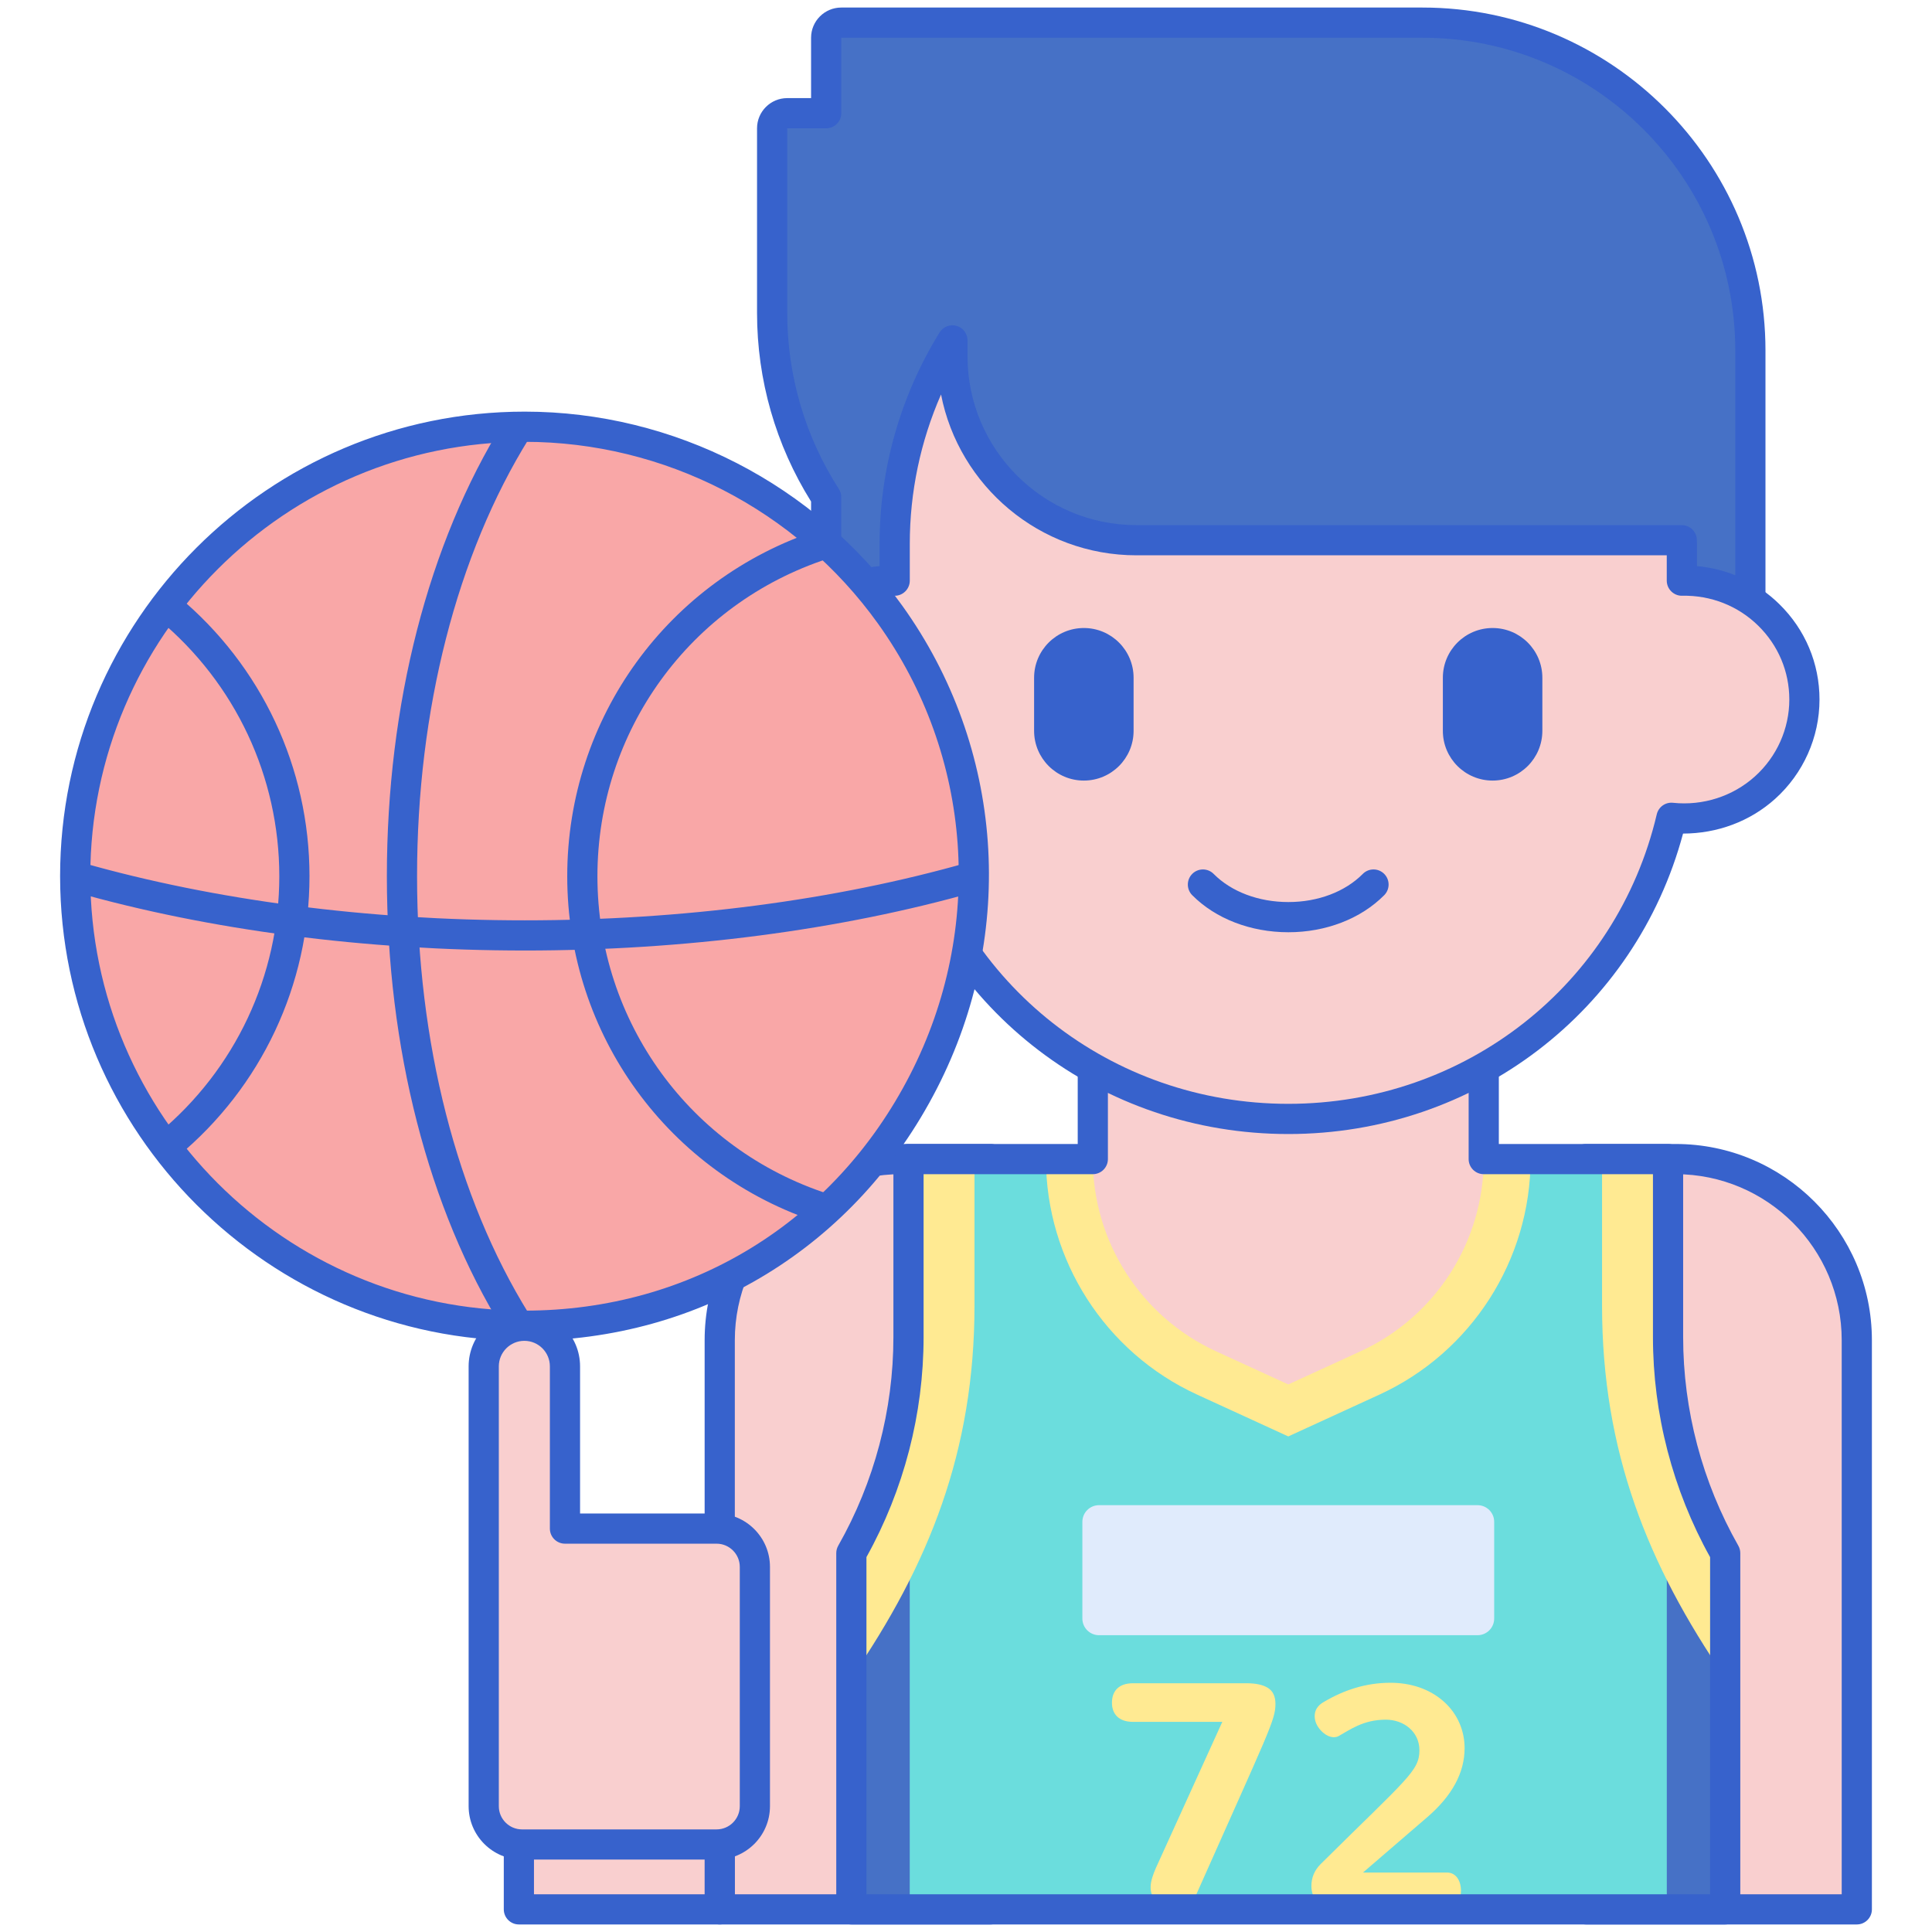 <svg id="Layer_1" enable-background="new 0 0 256 256" height="512" viewBox="0 0 256 256" width="512" xmlns="http://www.w3.org/2000/svg"><g><g><path d="m246.036 253v-75.416c0-13.255-10.745-24-24-24h-11.887v99.416z" fill="#f9cfcf"/></g><g><path d="m246.036 255h-35.888c-1.104 0-2-.896-2-2v-99.416c0-1.104.896-2 2-2h11.888c14.337 0 26 11.664 26 26v75.416c0 1.104-.895 2-2 2zm-33.888-4h31.888v-73.416c0-12.131-9.869-22-22-22h-9.888z" fill="#3762cc"/></g><g><path d="m95.368 253v-75.416c0-13.255 10.745-24 24-24h11.887v99.416z" fill="#f9cfcf"/></g><g><path d="m131.255 255h-35.887c-1.104 0-2-.896-2-2v-75.416c0-14.336 11.663-26 26-26h11.887c1.104 0 2 .896 2 2v99.416c0 1.104-.896 2-2 2zm-33.887-4h31.887v-95.416h-9.887c-12.131 0-22 9.869-22 22z" fill="#3762cc"/></g><g><path d="m228.597 253v-38.196l-1.417-2.065c-7.185-10.473-11.031-22.875-11.031-35.576v-23.578h-90.894v23.583c0 12.698-3.845 25.098-11.029 35.568l-1.418 2.066v38.198z" fill="#6bdddd"/></g><g><path d="m158.608 184.784 12.095 5.549 12.095-5.549c12.157-5.578 20.012-17.824 20.012-31.199h-64.213c-.001 13.375 7.854 25.621 20.011 31.199z" fill="#ffea92"/></g><g><path d="m144.803 125.19v28.395c0 10.955 6.383 20.906 16.34 25.474l9.56 4.386 9.56-4.386c9.957-4.568 16.34-14.519 16.34-25.474v-28.395z" fill="#f9cfcf"/></g><g><path d="m195.778 216.674h-50.15c-1.22 0-2.209-.989-2.209-2.209v-12.814c0-1.22.989-2.209 2.209-2.209h50.15c1.22 0 2.209.989 2.209 2.209v12.814c0 1.219-.989 2.209-2.209 2.209z" fill="#e0ebfc"/></g><g><g><path d="m153.408 252.129c-1.444-1.302-.991-2.885-.249-4.608l8.802-19.366h-11.847c-1.848 0-2.775-1.021-2.775-2.527 0-1.556.899-2.589 2.796-2.589h15.016c1.27 0 2.23.211 2.879.632s.973 1.122.973 2.102c0 2.169-.856 3.579-10.522 25.331-1.144 2.369-3.678 2.284-5.073 1.025z" fill="#ffea92"/></g><g><path d="m189.116 240.789-8.513 7.332h11.122c1.28 0 1.864 1.199 1.864 2.403 0 1.199-.605 2.465-1.864 2.465h-14.913c-.953 0-1.698-.3-2.237-.901-.538-.601-.808-1.329-.808-2.185 0-1.105.4-2.064 1.201-2.879 11.542-11.431 13.111-12.355 13.111-15.12 0-2.424-2.054-4.039-4.453-4.039-2.982 0-4.757 1.344-6.255 2.175-.518.296-1.466.218-2.351-.746-.546-.594-.818-1.229-.818-1.906 0-.773.386-1.388 1.16-1.843 2.756-1.636 5.65-2.568 8.886-2.568 2.602 0 5.158.766 7.115 2.537 1.829 1.658 2.703 3.889 2.703 6.12 0 3.259-1.65 6.311-4.95 9.155z" fill="#ffea92"/></g></g><g><path d="m228.597 253v-38.196l-1.417-2.065c-2.536-3.695-4.641-7.614-6.319-11.692v51.953z" fill="#4671c6"/></g><g><path d="m120.545 253v-51.957c-1.678 4.079-3.784 7.999-6.321 11.695l-1.416 2.063v38.199z" fill="#4671c6"/></g><g><path d="m120.38 153.584v23.582c0 10.068-2.627 19.929-7.571 28.635v16.516c10.272-14.97 16.316-30.036 16.316-49.336v-19.398c-3.235.001-5.487.001-8.745.001z" fill="#ffea92"/></g><g><path d="m228.596 205.804c0-.001 0-.002 0-.002-4.944-8.706-7.571-18.567-7.571-28.635v-23.582h-.001c-3.287 0-5.43 0-8.744 0v19.398c0 19.3 6.044 34.366 16.316 49.336 0-.784 0-4.064 0-7.515z" fill="#ffea92"/></g><g><path d="m228.597 255h-115.788c-1.104 0-2-.896-2-2v-47.198c0-.346.09-.687.261-.988 4.782-8.421 7.311-17.981 7.311-27.647v-23.583c0-1.104.896-2 2-2h22.423v-26.395c0-1.104.896-2 2-2h51.8c1.104 0 2 .896 2 2v26.395h22.422c1.104 0 2 .896 2 2v23.583c0 9.667 2.528 19.229 7.312 27.649.171.301.261.642.261.988v47.196c-.002 1.104-.898 2-2.002 2zm-113.788-4h111.788v-44.672c-4.956-8.909-7.572-18.979-7.572-29.161v-21.583h-22.422c-1.104 0-2-.896-2-2v-26.395h-47.8v26.395c0 1.104-.896 2-2 2h-22.423v21.583c0 10.18-2.616 20.25-7.571 29.158z" fill="#3762cc"/></g><g><path d="m231.934 46.449c0-23.996-19.453-43.449-43.449-43.449h-77.013c-1.105 0-2 .896-2 2v10h-5.16c-1.104 0-2 .896-2 2v24.471c0 8.992 2.633 17.365 7.16 24.404v6.926c0 33.843 27.44 61.231 61.231 61.231 27.48 0 50.731-18.102 58.481-43.032h2.75z" fill="#4671c6"/></g><g><path d="m170.703 136.032c-34.866 0-63.231-28.366-63.231-63.231v-6.345c-4.687-7.494-7.16-16.119-7.16-24.985v-24.471c0-2.206 1.794-4 4-4h3.16v-8c0-2.206 1.794-4 4-4h77.014c25.061 0 45.448 20.388 45.448 45.449v44.551c0 1.104-.896 2-2 2h-1.295c-8.67 25.801-32.572 43.032-59.936 43.032zm-66.391-119.032v24.471c0 8.295 2.366 16.36 6.843 23.323.207.323.317.698.317 1.082v6.925c0 32.66 26.571 59.231 59.231 59.231 26.098 0 48.832-16.728 56.57-41.626.261-.836 1.034-1.406 1.91-1.406h.75v-42.551c.001-22.855-18.593-41.449-41.448-41.449h-77.014v10c0 1.104-.896 2-2 2z" fill="#3762cc"/></g><g><path d="m222.854 76.94v-4.883c0-.159-.01-.315-.012-.474h-72.264c-13.462 0-24.375-10.913-24.375-24.375v-2.105c-4.851 7.848-7.651 17.076-7.651 26.954v4.883c-9.056-.184-16.24 7.03-16.24 15.75 0 9.312 8.129 16.677 17.618 15.674 5.382 22.865 26.065 39.9 50.773 39.9 24.711 0 45.392-17.037 50.773-39.9 9.476 1.002 17.618-6.349 17.618-15.674 0-8.724-7.19-15.933-16.24-15.75z" fill="#f9cfcf"/></g><g><path d="m170.721 123.527c-5.004 0-9.649-1.791-12.746-4.912-.778-.784-.772-2.051.012-2.829s2.052-.772 2.828.011c2.351 2.37 5.962 3.729 9.905 3.729 3.914 0 7.507-1.359 9.858-3.729.776-.784 2.044-.79 2.828-.011s.789 2.044.012 2.829c-3.098 3.121-7.726 4.912-12.697 4.912z" fill="#3762cc"/></g><g><path d="m197.778 103.43c-3.64 0-6.592-2.951-6.592-6.592v-7.031c0-3.64 2.951-6.592 6.592-6.592 3.64 0 6.592 2.951 6.592 6.592v7.031c-.001 3.641-2.952 6.592-6.592 6.592z" fill="#3762cc"/></g><g><path d="m143.615 103.43c-3.64 0-6.592-2.951-6.592-6.592v-7.031c0-3.64 2.951-6.592 6.592-6.592 3.64 0 6.592 2.951 6.592 6.592v7.031c-.001 3.641-2.952 6.592-6.592 6.592z" fill="#3762cc"/></g><g><path d="m170.703 150.265c-24.731 0-46.004-16.285-52.31-39.812-4.526.033-8.858-1.591-12.202-4.601-3.737-3.362-5.88-8.16-5.88-13.162 0-4.788 1.892-9.279 5.327-12.645 2.975-2.915 6.792-4.664 10.913-5.035v-2.954c0-9.908 2.749-19.593 7.95-28.006.47-.76 1.384-1.118 2.248-.872.859.244 1.453 1.03 1.453 1.924v2.105c0 12.337 10.037 22.375 22.375 22.375h72.264c1.1 0 1.993.888 2 1.988l.005.167c.004.106.007.212.007.32v2.954c4.121.371 7.938 2.12 10.913 5.036 3.436 3.366 5.327 7.856 5.327 12.644 0 5.002-2.143 9.799-5.878 13.161-3.346 3.01-7.689 4.596-12.203 4.602-6.306 23.526-27.578 39.811-52.309 39.811zm-50.771-43.901c.917 0 1.73.631 1.945 1.542 5.315 22.585 25.394 38.358 48.826 38.358s43.511-15.773 48.826-38.358c.231-.981 1.148-1.642 2.157-1.531 3.966.416 7.918-.856 10.854-3.498 2.894-2.604 4.554-6.317 4.554-10.188 0-3.704-1.466-7.18-4.126-9.787-2.688-2.633-6.27-4.036-10.073-3.964-.532.021-1.057-.194-1.44-.571s-.601-.891-.601-1.429v-3.357h-70.275c-12.811 0-23.518-9.181-25.887-21.309-2.722 6.209-4.14 12.938-4.14 19.783v4.883c0 .538-.217 1.052-.601 1.429s-.904.595-1.44.571c-3.784-.074-7.387 1.331-10.073 3.963-2.66 2.607-4.126 6.084-4.126 9.788 0 3.87 1.66 7.583 4.555 10.188 2.935 2.641 6.892 3.912 10.854 3.497.07-.006.14-.01.211-.01z" fill="#3762cc"/></g><g><g><path d="m68.754 238.96h26.613v14.04h-26.613z" fill="#f9cfcf"/></g><g><path d="m95.367 255h-26.613c-1.104 0-2-.896-2-2v-14.041c0-1.104.896-2 2-2h26.613c1.104 0 2 .896 2 2v14.041c0 1.104-.895 2-2 2zm-24.613-4h22.613v-10.041h-22.613z" fill="#3762cc"/></g><g><path d="m94.951 202.545h-20.089v-21.495c0-2.973-2.41-5.383-5.383-5.383s-5.383 2.41-5.383 5.383v26.571 31.709c0 2.803 2.272 5.075 5.075 5.075h25.779c2.803 0 5.075-2.272 5.075-5.075v-31.709c.001-2.804-2.272-5.076-5.074-5.076z" fill="#f9cfcf"/></g><g><path d="m94.95 246.405h-25.779c-3.901 0-7.075-3.174-7.075-7.075v-58.28c0-4.071 3.312-7.383 7.383-7.383s7.383 3.312 7.383 7.383v19.496h18.088c3.901 0 7.075 3.174 7.075 7.075v31.709c0 3.901-3.173 7.075-7.075 7.075zm-25.471-68.738c-1.865 0-3.383 1.518-3.383 3.383v58.28c0 1.696 1.38 3.075 3.075 3.075h25.779c1.695 0 3.075-1.379 3.075-3.075v-31.709c0-1.696-1.38-3.075-3.075-3.075h-20.089c-1.104 0-2-.896-2-2v-21.496c0-1.866-1.517-3.383-3.382-3.383z" fill="#3762cc"/></g><g><g><path d="m117.944 81.44c-10.808-15.069-28.46-24.895-48.419-24.895-32.809 0-59.561 26.611-59.561 59.561 0 .009.001.017.001.026.02 32.638 26.454 59.535 59.561 59.535 48.627 0 76.36-55.27 48.418-94.227z" fill="#f9a7a7"/></g><g><path d="m22.271 153.702c-.574 0-1.145-.246-1.54-.723-.705-.85-.588-2.111.262-2.816 10.178-8.447 16.016-20.861 16.016-34.058 0-13.164-5.813-25.558-15.951-34.004-.849-.707-.963-1.968-.256-2.817.707-.848 1.968-.964 2.816-.256 11.052 9.208 17.391 22.722 17.391 37.077 0 14.391-6.364 27.926-17.461 37.136-.374.31-.827.461-1.277.461z" fill="#3762cc"/></g><g><path d="m109.162 162.112c-.204 0-.411-.031-.616-.098-19.968-6.462-33.384-24.912-33.384-45.909 0-20.953 13.379-39.39 33.29-45.878 1.054-.344 2.18.232 2.521 1.282.343 1.05-.231 2.179-1.281 2.521-18.262 5.951-30.53 22.859-30.53 42.076 0 19.257 12.304 36.177 30.616 42.104 1.051.34 1.627 1.468 1.287 2.519-.274.845-1.058 1.383-1.903 1.383z" fill="#3762cc"/></g><g><path d="m68.37 177.117c-.669 0-1.323-.336-1.701-.946-9.936-16.018-15.407-37.349-15.407-60.065 0-22.751 5.486-44.105 15.447-60.129.583-.938 1.816-1.226 2.754-.643s1.226 1.816.643 2.754c-9.572 15.398-14.844 36.002-14.844 58.017 0 21.981 5.258 42.564 14.806 57.957.583.938.294 2.171-.645 2.754-.329.204-.694.301-1.053.301z" fill="#3762cc"/></g><g><path d="m69.525 125.947c-21.125 0-41.738-2.682-59.611-7.756-1.063-.301-1.68-1.407-1.378-2.47.302-1.062 1.406-1.679 2.47-1.377 17.522 4.974 37.759 7.604 58.52 7.604 20.825 0 41.115-2.645 58.679-7.649 1.058-.303 2.168.313 2.472 1.375.303 1.062-.313 2.168-1.376 2.471-17.915 5.104-38.585 7.802-59.776 7.802z" fill="#3762cc"/></g><g><path d="m69.525 177.667c-33.912 0-61.52-27.586-61.561-61.5-.001-.021-.001-.043-.001-.062 0-33.945 27.616-61.562 61.562-61.562 19.78 0 38.487 9.619 50.043 25.73 13.45 18.752 15.202 43.266 4.57 63.975-10.742 20.926-31.158 33.419-54.613 33.419zm-57.561-61.596c.001.021.001.042.001.06.019 31.725 25.841 57.535 57.561 57.535 21.925 0 41.011-11.68 51.055-31.245 9.943-19.368 8.311-42.289-4.262-59.817-10.807-15.065-28.299-24.06-46.794-24.06-31.727 0-57.543 25.804-57.561 57.527z" fill="#3762cc"/></g></g></g></g></svg>